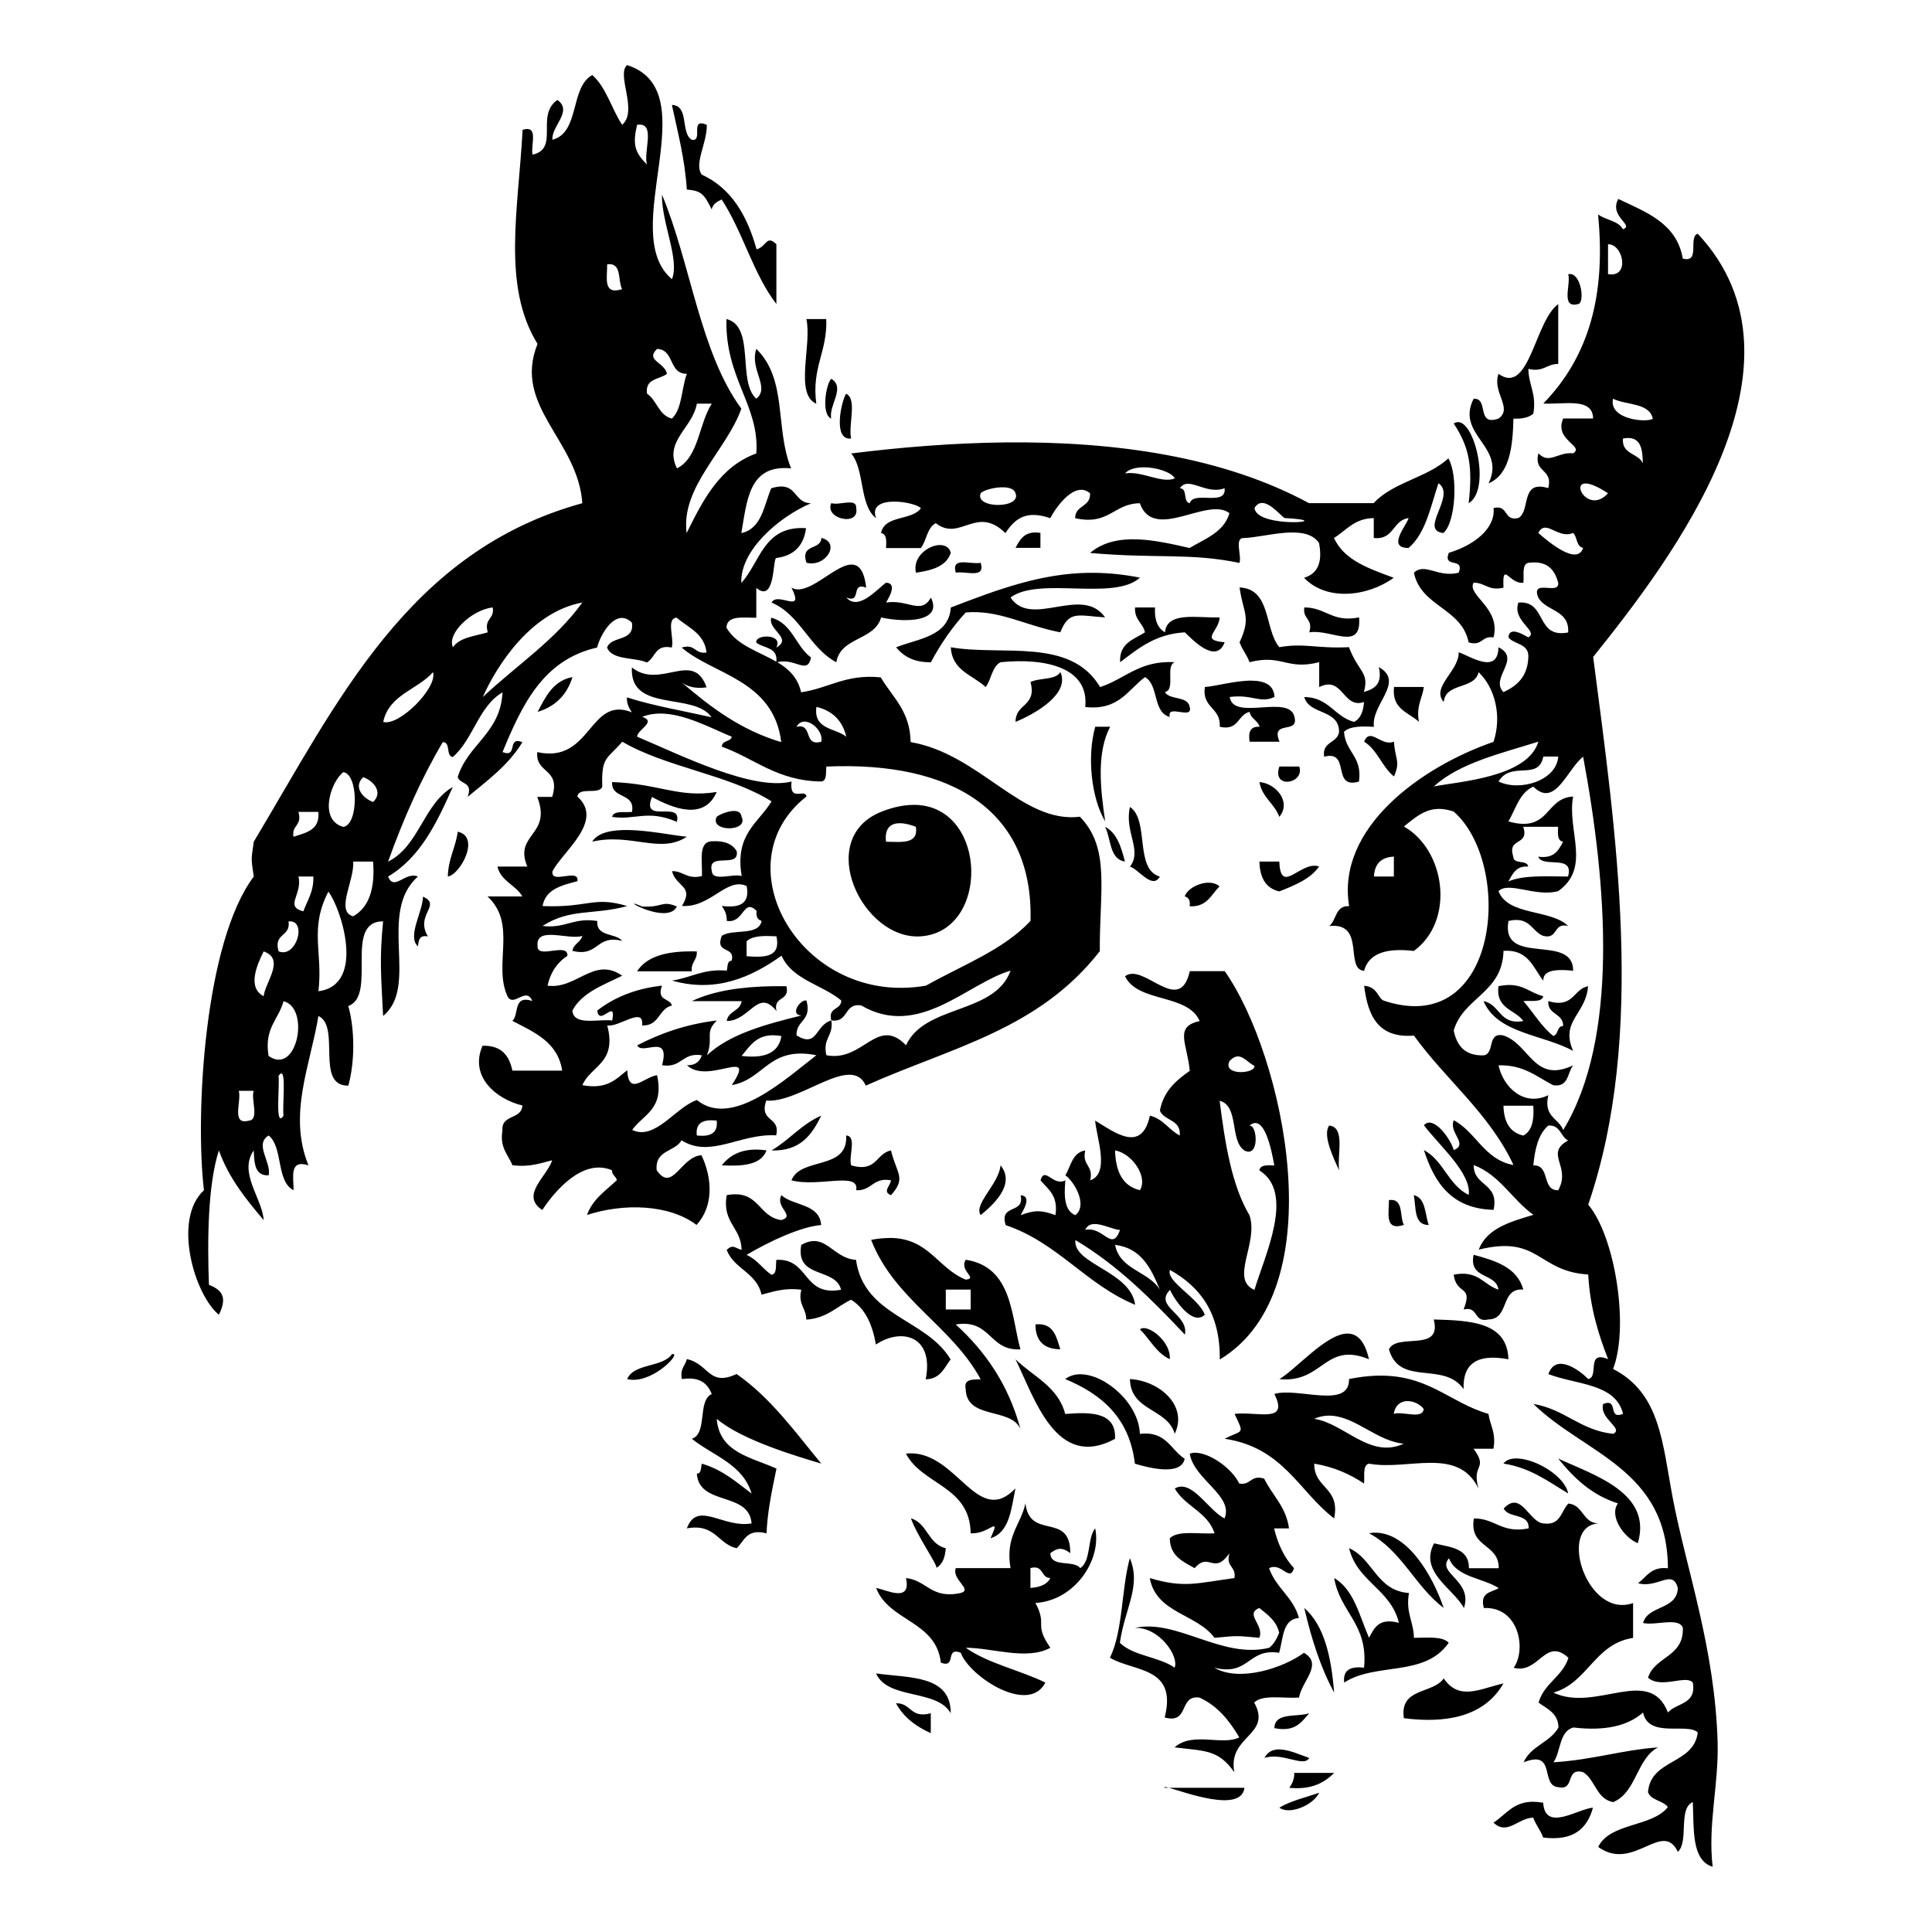 <?xml version="1.0" encoding="UTF-8" standalone="no"?>
<!-- Created with Inkscape (http://www.inkscape.org/) -->
<svg xmlns:dc="http://purl.org/dc/elements/1.1/" xmlns:cc="http://creativecommons.org/ns#" xmlns:rdf="http://www.w3.org/1999/02/22-rdf-syntax-ns#" xmlns:svg="http://www.w3.org/2000/svg" xmlns="http://www.w3.org/2000/svg" version="1.1" width="100%" height="100%" viewBox="0 0 48 48" id="Layer_1" xml:space="preserve">
<defs id="defs277" />
<path d="m 15.580,1.617 c -0.275,0.237 0.279,1.140 -0.123,1.484 -0.263,-0.395 -0.392,-0.927 -0.742,-1.237 -0.559,0.306 -0.304,1.427 -0.989,1.608 -0.036,-0.334 0.516,-0.707 0.123,-0.989 -0.554,0.380 0.062,1.209 -0.618,1.360 -0.054,-0.233 0.168,-0.745 -0.247,-0.618 -0.106,1.988 -0.518,3.882 0.371,5.319 -0.624,1.549 1.003,2.386 1.113,3.958 -4.334,1.191 -6.093,4.957 -8.164,8.412 -0.067,0.493 -0.067,0.372 0,0.865 -1.227,1.629 -1.460,5.913 -1.237,7.793 -0.791,0.726 -0.230,2.606 0.371,3.092 0.202,-0.406 0.107,-0.608 -0.247,-0.742 -0.041,-1.106 -0.030,-2.478 0.247,-3.340 0.251,0.697 0.678,1.217 1.113,1.731 -0.035,-0.545 -0.634,-1.174 -0.247,-1.731 0.014,0.315 0.023,0.636 0.371,0.618 0.071,-0.330 -0.365,-0.772 0,-0.989 0.364,0.294 0.181,1.137 0.618,1.360 0.003,-0.326 -0.115,-0.775 0.371,-0.618 -0.515,-1.262 0.044,-2.481 0.247,-3.711 0.563,0.260 -0.089,1.738 0.742,1.731 0.165,-0.583 0.165,-1.395 0,-1.979 0.727,-0.262 -0.129,-2.108 0.865,-2.103 -0.095,0.961 -0.048,1.361 0,2.350 0.907,-0.736 -0.151,-2.566 0.865,-3.463 -0.316,-0.134 -0.589,0.375 -0.742,0 0.803,-0.475 1.215,-1.340 1.608,-2.226 -0.730,0.424 -0.836,1.473 -1.608,1.855 0.381,-1.061 0.823,-2.063 1.360,-2.969 0.204,0.001 0.069,0.343 0.247,0.371 0.510,-0.438 0.638,-1.258 1.237,-1.608 -0.052,1.019 -0.858,1.285 -1.113,2.103 0.053,0.194 0.389,0.105 0.247,0.494 0.495,-0.411 1.020,-0.793 1.360,-1.360 -0.400,-0.152 -0.094,0.400 -0.494,0.247 0.483,-1.165 1.004,-2.294 2.350,-2.597 0.083,-0.335 0.469,-1.006 0.865,-0.618 0.072,0.484 -0.508,0.315 -0.618,0.618 0.130,0.323 0.673,0.233 0.989,0.371 0.213,-0.116 0.202,-0.457 0.618,-0.371 0.071,-0.217 -0.149,-0.726 0.123,-0.742 0.285,0.250 0.686,0.385 0.742,0.865 -0.298,0.050 -0.268,-0.225 -0.618,-0.123 0.770,0.673 2.284,0.796 2.474,2.350 -1.016,-0.302 -1.762,-0.876 -2.474,-1.484 0.143,0.103 0.331,0.163 0.618,0.123 -0.328,-0.945 -1.147,0.070 -1.855,-0.494 -0.061,1.133 1.541,0.602 1.979,1.237 -0.706,-0.159 -1.447,-0.284 -2.103,-0.494 -0.005,0.170 0.058,0.271 0.123,0.371 -1.067,-0.425 -1.002,1.289 -2.350,0.989 -0.049,0.544 0.592,0.396 0.371,1.113 l -0.371,0 c 0.374,0.963 -0.592,0.915 -0.247,1.731 l -0.742,0 c 0.085,0.368 0.455,0.452 0.618,0.742 l -0.865,0 c 0.744,0.685 0.136,1.690 0.494,2.474 0.146,0.304 0.467,-0.253 0.618,0.123 -0.487,-0.157 -0.321,0.338 -0.494,0.494 0.541,0.283 1.127,0.522 1.237,1.237 l -1.237,0 c -0.077,-0.376 -0.274,-0.632 -0.742,-0.618 -0.332,0.764 0.335,1.324 0.989,1.484 -0.014,0.356 -0.527,0.214 -0.494,0.618 -0.072,0.443 0.143,0.598 0.247,0.865 0.425,0.054 0.693,-0.048 0.989,-0.123 -0.129,0.407 -0.802,0.867 -0.247,1.237 0.329,-0.497 1.015,-1.291 1.731,-0.989 -3.72e-4,0.124 0.100,0.147 0.123,0.247 -0.275,0.261 -0.602,0.469 -0.742,0.865 0.909,-0.297 2.039,-0.268 2.721,0.247 0.419,-0.454 0.402,-1.141 0.123,-1.731 -0.510,0.026 -0.722,0.947 -1.113,0.371 -0.050,-0.504 0.453,-0.453 0.618,-0.742 0.719,0.456 1.463,-0.179 2.350,-0.123 0.114,-0.486 -0.430,-0.311 -0.247,-0.865 0.839,0.075 2.119,-1.174 2.474,-0.371 2.127,-0.952 4.289,-1.383 5.814,-3.340 -0.010,-1.498 0.268,-2.557 -0.494,-3.340 -1.448,0.175 -2.480,-1.558 -4.206,-1.855 -0.010,-0.773 -0.452,-1.114 -0.742,-1.608 -0.871,-0.088 -1.294,0.272 -1.979,0.371 -0.080,-0.366 -0.311,-0.582 -0.591,-0.749 0.453,-0.110 0.746,0.326 0.838,-0.115 -0.382,-0.277 -0.466,-0.853 -0.989,-0.989 -0.088,0.308 0.544,0.508 0.123,0.742 0.198,-0.344 -0.534,-0.342 -0.494,-0.123 0.180,0.143 0.541,0.109 0.498,0.475 -0.438,-0.257 -0.984,-0.407 -1.240,-0.846 0.013,-0.316 0.414,-0.245 0.742,-0.247 l 0,-0.742 c 0.473,0.396 0.405,-0.711 0.494,-0.742 0.438,-0.056 0.685,-0.303 0.742,-0.742 -1.057,-0.067 -1.134,0.844 -1.608,1.360 -0.034,-0.795 0.913,-1.629 1.731,-1.979 -0.453,-3.71e-4 -0.328,-0.578 -0.989,-0.371 -0.183,0.435 -0.234,1.002 -0.742,1.113 0.143,-0.805 0.181,-1.714 1.237,-1.608 -0.405,-0.990 -0.083,-2.208 -0.865,-2.969 -0.173,0.512 0.352,0.955 0,1.237 -0.481,-0.425 -0.017,-1.796 -0.742,-1.979 -0.038,1.477 0.829,2.151 0.742,3.340 -0.905,0.331 -1.322,1.151 -1.731,1.979 -0.148,-1.151 0.990,-2.051 1.360,-3.092 C 17.391,8.756 17.163,6.550 16.446,4.834 16.436,5.548 16.892,6.446 16.694,6.937 15.310,5.766 17.597,2.263 15.580,1.617 z m 1.113,0.989 c 0.144,0.680 0.321,1.327 0.371,2.103 0.349,0.034 0.421,0.092 0.618,0.494 0.026,-0.138 0.137,-0.192 0.247,-0.247 0.524,0.795 0.785,1.853 1.360,2.597 l 0,-1.484 C 19.039,5.823 19.049,6.126 18.797,6.195 18.563,5.356 18.171,4.676 17.436,4.339 17.234,4.075 17.570,3.557 17.560,3.102 17.120,2.910 17.485,3.522 17.189,3.473 16.899,3.309 17.132,2.622 16.694,2.607 z m -0.784,0.490 c 0.364,0.021 0.070,0.702 0.166,0.993 -0.309,-0.306 -0.360,-0.503 -0.247,-0.989 0.030,-0.004 0.056,-0.005 0.081,-0.003 z m 24.289,1.859 c -0.217,0.437 0.415,0.637 0.123,0.742 -0.112,-0.217 -0.433,-0.226 -0.618,-0.371 0.195,1.980 -0.210,3.516 -1.360,4.700 0.508,0.028 1.233,-0.161 1.237,0.371 l -0.742,0 c -0.239,0.538 0.539,0.684 0.247,0.865 -0.383,-0.041 -0.590,0.286 -0.865,0 -0.122,0.493 0.369,0.372 0.247,0.865 -0.708,-0.213 -0.429,0.560 -0.742,0.742 -0.380,0.092 -0.237,-0.339 -0.618,-0.247 0.051,0.512 -0.491,0.928 -1.113,1.113 -0.152,0.400 0.400,0.094 0.247,0.494 -0.516,0.130 -0.838,-0.260 -1.113,0 0.178,0.852 1.188,0.873 1.360,1.731 0.349,0.102 0.320,-0.174 0.618,-0.123 0.193,-0.733 -0.674,-1.051 -0.494,-1.360 0.291,-0.002 0.364,0.213 0.742,0.123 -0.032,-0.686 0.146,-0.074 0.494,-0.123 0.021,-0.185 -0.044,-0.456 0.123,-0.494 0.473,-0.061 0.654,0.170 0.742,0.494 0.039,0.328 -0.693,-0.115 -0.494,0.371 0.192,0.343 0.775,0.297 0.742,0.865 -0.820,0.160 -0.517,-0.802 -1.237,-0.742 -0.163,0.462 0.515,0.708 0.247,0.865 -0.075,-0.036 -0.476,-0.307 -0.494,0 0.145,0.184 0.514,0.145 0.494,0.494 -0.018,0.476 -0.277,0.711 -0.618,0.865 -0.347,-0.354 0.461,-0.828 -0.123,-1.113 -0.016,0.690 -0.703,0.221 -0.989,0.123 0.011,0.470 -0.695,0.864 -0.371,1.237 0.043,-0.492 0.768,-0.303 0.865,-0.742 0.399,0.377 0.588,1.076 0.371,1.731 -1.805,0.624 -3.909,2.140 -3.587,4.082 -0.348,-0.019 -0.310,0.349 -0.494,0.494 0.916,-0.098 0.373,1.071 0.865,1.113 0.123,-0.453 0.584,-0.570 1.237,-0.494 1.032,-0.755 0.783,-2.508 -0.247,-3.092 0.373,-0.301 0.668,-0.564 1.237,-0.371 1.497,1.317 1.139,5.651 -1.731,4.700 -0.157,-0.052 -0.148,-0.346 -0.494,-0.371 0.091,0.733 0.339,1.309 1.237,1.237 0.794,1.102 1.869,1.924 2.474,3.216 -0.731,-0.134 -0.920,-0.811 -1.484,-1.113 -0.134,0.316 0.375,0.589 0,0.742 -0.084,-0.293 -0.513,-0.878 -0.742,-0.618 0.372,0.494 1.188,1.199 1.113,1.731 -0.503,-0.239 -0.627,-0.857 -1.113,-1.113 0.261,0.810 0.686,1.458 1.731,1.484 0.145,-0.681 -0.500,-0.571 -0.494,-1.113 0.656,0.251 0.954,0.860 1.484,1.237 -0.570,0.172 -1.153,0.330 -1.360,0.865 1.516,-0.373 1.451,0.540 2.721,0.618 0.045,0.820 0.251,1.480 0.494,2.103 -0.559,-0.230 -0.214,0.444 -0.494,0.494 -0.187,-0.194 -0.801,-0.672 -0.989,-0.123 0.682,0.266 1.672,0.224 1.855,0.989 -0.400,0.152 -0.094,-0.400 -0.494,-0.247 -0.107,0.367 0.528,0.610 0.247,0.742 -0.819,-0.087 -1.200,-0.613 -1.979,-0.742 1.245,1.228 3.334,1.613 3.340,4.082 -0.418,-0.047 -0.527,0.214 -0.742,0.371 0.487,0.140 0.859,-0.373 0.989,0.123 -0.026,0.550 -0.737,0.416 -0.865,0.865 0.295,0.075 0.897,-0.155 0.989,0.123 0.026,0.728 -0.698,0.703 -0.865,1.237 0.329,0.287 0.950,-0.085 1.113,0.123 0.095,0.549 -0.409,0.497 -0.618,0.742 -0.459,-1.182 -1.785,0.007 -2.845,-0.494 0.863,-0.250 1.015,-1.211 1.979,-1.360 l 0,-0.865 c -1.147,0.404 -1.884,-1.905 -0.865,-1.979 -0.394,-0.017 -0.367,-0.457 -0.742,-0.494 -0.186,0.184 -0.187,0.554 -0.618,0.494 -0.357,-0.020 -0.553,-0.839 -0.989,-0.371 0.116,0.254 0.637,0.104 0.618,0.494 -0.671,0.135 -0.822,-0.249 -1.360,-0.247 -0.123,0.741 0.624,0.612 0.618,1.237 l -0.742,0 c 0.009,-0.504 -0.468,-0.521 -0.865,-0.618 -0.381,0.712 0.489,1.128 0.742,1.608 0.229,-0.688 -0.693,-0.866 -0.371,-1.237 0.185,0.474 0.835,0.483 1.237,0.742 -0.180,0.107 -0.479,0.098 -0.371,0.494 0.874,-0.040 1.063,1.034 0.742,1.484 0.627,0.168 0.780,-0.779 1.360,-0.247 -0.148,0.469 -0.606,0.630 -0.742,1.113 0.212,0.159 0.486,0.255 0.494,0.618 -0.205,0.371 -0.694,0.460 -0.865,0.865 0.824,-0.329 0.399,0.590 0.865,0.618 0.422,0.092 0.157,-0.502 0.618,-0.371 0.301,0.193 0.323,0.666 0.742,0.742 0.582,-0.241 0.574,-1.075 1.113,-1.360 -0.915,0.068 -1.586,0.304 -2.597,0.371 0.186,-0.267 0.137,-0.769 0.494,-0.865 0.795,0.094 1.358,-0.043 1.731,-0.371 0.142,0.650 1.089,0.243 1.360,0.494 -0.100,0.806 -1.166,0.648 -1.237,1.484 0.077,0.210 0.373,0.203 0.494,0.371 -0.402,0.504 -1.433,0.381 -1.731,0.989 0.873,0.635 1.597,-0.684 1.979,0.123 0.279,-0.256 -8.65e-4,-1.073 0.371,-1.237 0.033,0.667 -0.040,1.442 0.494,1.608 -0.125,-1.045 0.152,-2.034 0.123,-3.092 -0.064,-2.332 -0.782,-4.323 -1.113,-6.061 -0.262,-1.381 -0.307,-2.611 -1.484,-3.216 0.405,-1.052 0.048,-3.296 -0.618,-4.082 1.448,-4.226 0.678,-9.314 0.123,-13.608 1.945,-2.422 5.639,-7.266 2.597,-10.515 -0.245,0.084 0.077,0.737 -0.371,0.618 -0.149,-0.881 -0.910,-1.151 -1.608,-1.484 z m -0.247,1.113 c 0.384,-0.005 0.550,0.843 0,0.742 l 0,-0.742 z M 15.151,6.562 c 0.296,0.012 0.198,0.420 0.305,0.622 -0.486,0.156 -0.367,-0.291 -0.371,-0.618 0.023,-0.002 0.045,-0.004 0.065,-0.003 z m 23.868,0.247 c -0.018,-0.002 -0.037,-3.248e-4 -0.057,0.003 0.074,0.255 -0.200,0.859 0.247,0.742 0.162,-0.022 0.089,-0.715 -0.189,-0.746 z M 38.714,7.556 C 38.130,7.971 37.996,9.843 37.230,9.287 c -0.164,0.462 0.368,0.855 0,1.113 -0.566,0.195 -0.228,-0.513 -0.618,-0.494 -0.458,0.903 0.820,1.185 0.371,2.103 0.519,-0.222 0.600,-0.884 0.618,-1.608 0.215,0.009 0.384,-0.027 0.494,-0.123 0.085,-0.497 -0.118,-0.706 -0.123,-1.113 0.378,0.089 0.451,-0.126 0.742,-0.123 l 0,-1.484 z M 20.034,7.927 c 0.143,0.639 -0.301,1.868 0.247,2.103 -0.122,-0.906 0.279,-1.287 0.247,-2.103 l -0.494,0 z m -3.711,0.742 c 0.440,0.012 0.283,0.624 0.742,0.618 -0.135,0.359 -0.115,0.873 -0.371,1.113 -0.330,-0.081 -0.370,-0.454 -0.618,-0.618 -0.057,-0.387 0.311,-0.348 0.494,-0.494 -0.054,-0.287 -0.546,-0.331 -0.247,-0.618 z m 4.329,0.742 c -0.131,0.128 -0.256,0.883 0,0.989 -0.071,-0.330 0.365,-0.772 0,-0.989 z m 0.371,0.371 c -0.111,0.146 -0.348,1.171 0.123,1.113 -0.076,-0.335 0.157,-0.981 -0.123,-1.113 z M 40.075,9.906 c 0.328,0.165 0.896,0.092 0.989,0.494 -0.117,0.108 -1.102,0.035 -0.989,-0.494 z m -22.762,0.123 0.371,0 c -0.325,0.499 -0.318,1.330 -0.865,1.608 -0.335,-0.672 0.389,-1.000 0.494,-1.608 z m 18.892,0.460 c -0.029,0.003 -0.059,0.014 -0.088,0.034 0.401,0.601 0.472,1.099 0.371,1.979 0.557,-0.321 0.160,-2.064 -0.282,-2.014 z m 4.198,0.394 c 0.374,-0.026 0.405,0.290 0.413,0.630 -0.110,-0.261 -0.528,-0.214 -0.494,-0.618 0.028,-0.004 0.056,-0.009 0.081,-0.011 z M 24.959,10.992 c -1.262,0.014 -2.546,0.116 -3.811,0.274 0.340,0.402 0.197,1.286 0.618,1.608 -0.228,-0.606 0.983,-0.408 1.113,-0.247 -0.221,0.314 -0.908,0.164 -0.989,0.618 0.144,0.020 0.134,0.195 0.123,0.371 l 0.865,0 c 0.144,-0.185 0.153,-0.505 0.371,-0.618 0.608,0.472 1.006,-0.463 1.731,0.247 0.255,-0.397 0.550,-0.564 1.113,-0.371 0.158,-0.300 0.622,-0.937 0.989,-0.618 0.019,0.349 -0.371,0.288 -0.371,0.618 0.848,0.188 0.953,-0.365 1.608,-0.371 0.345,0.972 1.683,-0.178 2.226,0.247 -0.140,0.478 -0.604,0.632 -0.989,0.865 -0.813,-0.183 -1.823,-0.430 -2.474,0.123 1.686,0.147 2.475,-0.007 3.711,0.247 0.067,-0.179 -0.144,-0.639 0.123,-0.618 0.560,-0.026 1.523,-0.362 1.855,0.123 0.098,0.510 -0.054,0.769 -0.371,0.865 0.550,0.585 1.575,0.473 2.226,0 -0.599,-0.225 -1.224,-0.425 -1.484,-0.989 0.306,-0.187 0.503,-0.486 0.989,-0.494 l 0,0.494 c 0.509,0.056 0.464,-0.443 0.865,-0.494 -0.038,0.169 -0.559,0.745 0,0.742 0.423,-0.359 0.546,-1.020 0.742,-1.608 0.455,0.308 -0.500,1.170 0.123,1.237 0.309,-0.271 0.367,-1.442 0.123,-1.855 -0.512,0.478 -1.385,0.594 -1.855,1.113 l -1.608,0 C 30.407,11.355 27.736,10.961 24.959,10.992 z m 3.460,0.618 c 0.322,5.89e-4 0.684,0.123 0.769,0.274 -0.317,0.140 -0.817,-0.190 -1.237,-0.123 0.095,-0.107 0.274,-0.151 0.467,-0.150 z m 10.986,0.402 c 0.107,0.004 0.283,0.071 0.545,0.243 -0.459,0.511 -0.930,-0.258 -0.545,-0.243 z m -9.896,0.007 c 0.232,-0.004 0.561,0.242 0.916,0.112 0.048,0.461 -0.772,0.051 -0.865,0.371 -0.179,-0.027 -0.043,-0.369 -0.247,-0.371 0.053,-0.080 0.119,-0.110 0.197,-0.112 z m -4.561,0.088 c 0.137,0.006 0.252,0.047 0.282,0.146 0.159,0.390 -1.025,0.390 -0.865,0 0.064,-0.072 0.355,-0.157 0.583,-0.146 z m -3.815,0.378 c -0.145,-0.009 -0.367,0.057 -0.479,0.015 -0.183,0.391 0.710,0.594 0.618,0.123 0.007,-0.100 -0.051,-0.133 -0.139,-0.139 z m 10.217,0.011 c 0.203,-0.006 0.450,0.290 0.560,0.374 1.437,0.078 -0.687,0.280 -0.742,-0.247 0.051,-0.088 0.113,-0.125 0.181,-0.127 z m 7.028,0.614 c 0.178,-0.013 0.419,0.253 0.707,0.131 0.106,0.099 0.073,0.338 0.247,0.371 -0.145,0.456 -0.869,-0.157 -1.113,-0.371 0.044,-0.091 0.098,-0.126 0.158,-0.131 z m -12.660,0.119 c -0.284,0.004 -0.388,0.192 -0.487,0.382 l 0.618,0 0,-0.371 c -0.048,-0.007 -0.090,-0.012 -0.131,-0.011 z m -5.311,0.135 c -0.011,0.319 -0.530,0.130 -0.371,0.618 0.483,0.120 0.857,-0.500 0.371,-0.618 z m 2.941,0.177 c -0.289,0.004 -0.683,0.301 -0.591,0.688 0.394,-0.059 0.754,-0.153 0.865,-0.494 -0.032,-0.136 -0.142,-0.195 -0.274,-0.193 z m 0.572,0.429 c -0.141,0.003 -0.237,0.051 -0.173,0.259 0.233,-0.054 0.745,0.168 0.618,-0.247 -0.116,0.027 -0.303,-0.014 -0.444,-0.011 z m -2.791,0.057 c -0.422,0.035 -1.071,0.806 -1.465,0.572 0.343,0.686 -0.347,0.085 -0.494,0.371 0.720,0.310 0.936,1.125 1.608,1.484 0.106,-0.635 0.949,-0.534 1.113,-1.113 0.620,0.134 1.535,0.107 1.237,-0.494 -0.246,0.439 -0.566,0.036 -1.113,0.123 0.036,-0.075 0.307,-0.476 0,-0.494 -0.222,0.155 -0.679,0.712 -0.989,0.371 0.400,0.152 0.094,-0.400 0.494,-0.247 -0.052,-0.452 -0.198,-0.588 -0.390,-0.572 z m 5.938,0.204 c -1.196,0.015 -2.243,0.400 -3.444,0.862 -0.056,0.726 -0.799,0.767 -1.360,0.989 0.186,0.226 0.445,0.378 0.865,0.371 0.243,-0.457 0.530,-0.871 0.865,-1.237 0.830,-0.070 1.455,0.319 2.350,0.494 0.217,-0.548 0.431,-0.417 1.113,-0.371 -0.575,-0.816 -1.834,0.284 -2.350,-0.494 0.706,-0.530 2.571,0.097 3.216,-0.494 -0.443,-0.087 -0.857,-0.124 -1.256,-0.119 z m 3.730,0.367 c 0.090,0.648 0.296,0.719 0,1.360 0.064,0.182 0.182,0.311 0.247,0.494 0.817,-0.207 0.914,0.207 1.731,0 l 0,0.618 c 0.594,-0.297 0.587,0.553 1.113,0.371 -0.017,0.230 -0.081,0.413 -0.247,0.494 -0.489,-0.129 -0.624,-0.612 -1.237,-0.618 0.124,0.453 0.862,0.292 0.865,0.865 -0.038,0.291 -0.429,0.230 -0.371,0.618 0.671,-0.176 0.169,0.820 0.865,0.618 0.090,-0.626 -0.339,-0.732 -0.371,-1.237 0.146,-0.142 0.437,-0.140 0.742,-0.123 -0.073,-0.560 0.781,-1.115 0.123,-1.484 0.097,0.427 -0.115,0.544 -0.371,0.618 0.138,-0.501 -0.136,-0.486 -0.371,-1.113 -0.810,0.040 -1.105,-0.110 -1.731,0 -0.375,-0.449 -0.197,-1.451 -0.989,-1.484 z m -16.329,0.371 c -0.672,0.935 -1.646,1.570 -2.474,2.350 0.343,-0.770 1.187,-2.110 2.474,-2.350 z m -2.226,0.123 c 0.050,0.298 -0.225,0.268 -0.123,0.618 -0.316,0.095 -0.701,0.123 -0.865,0.371 -0.162,-0.332 0.463,-0.934 0.989,-0.989 z m 15.958,0 c -0.019,0.308 0.194,0.383 0.247,0.618 -0.275,0.178 -0.644,0.262 -0.618,0.742 0.447,-0.335 0.868,-0.698 1.608,-0.742 0.205,0.199 0.784,0.801 0.989,0.247 -0.628,-0.054 -0.144,-0.260 -0.123,-0.618 -0.558,0.018 -1.309,-0.155 -1.360,0.371 -0.183,-0.105 -0.265,-0.311 -0.247,-0.618 l -0.494,0 z m 4.206,0 c -0.050,0.298 0.225,0.268 0.123,0.618 0.543,-0.091 1.306,0.494 1.237,-0.371 -0.671,0.135 -0.822,-0.249 -1.360,-0.247 z m -8.783,0.989 c 0.029,0.588 0.548,0.688 0.865,0.989 0.144,-0.185 0.153,-0.505 0.371,-0.618 1.119,-0.111 2.205,0.131 2.103,1.113 0.836,0.094 1.058,-0.426 1.484,-0.742 0.347,0.188 0.189,0.882 0.618,0.989 -0.088,-0.335 0.583,0.088 0.494,-0.247 -0.046,-0.283 -0.494,-0.164 -0.618,-0.371 0.277,-0.051 0.003,-0.656 0.247,-0.742 -0.876,-0.051 -1.232,0.416 -1.855,0.618 -0.737,-1.242 -2.426,-0.766 -3.711,-0.989 z m -12.865,0.618 c 0.116,0.390 -0.842,1.349 -1.237,1.237 0.143,-0.680 0.851,-0.797 1.237,-1.237 z m 15.587,0 c -0.126,0.205 -0.525,0.134 -0.742,0.247 0.162,0.615 -0.380,0.526 -0.371,0.989 0.497,-0.206 1.357,-0.700 1.113,-1.237 z m -12.123,0.123 c -0.485,0.092 -0.665,0.489 -0.865,0.865 0.441,-0.135 0.730,-0.424 0.865,-0.865 z m 16.867,0.088 c -0.401,-0.002 -0.908,0.145 -1.155,0.158 -0.076,0.529 0.402,0.504 0.371,0.989 0.478,0.107 0.440,-0.302 0.742,-0.371 0.029,0.176 0.203,0.208 0.247,0.371 -0.222,-0.015 -0.289,0.122 -0.247,0.371 l 0.742,0 c -0.231,-0.561 0.491,-0.168 0.371,-0.618 -0.124,-0.576 -1.519,0.117 -1.608,-0.494 0.574,-0.072 0.746,0.169 1.113,0 -0.016,-0.311 -0.263,-0.404 -0.576,-0.405 z m 3.545,0.158 c -0.063,0.556 0.362,0.627 0.618,0.865 -0.071,-0.401 0.084,-0.575 0.123,-0.865 l -0.742,0 z m -14.350,0.494 c 0.399,0.095 0.647,0.342 0.742,0.742 -0.272,-0.223 -0.820,-0.170 -0.742,-0.742 z m -3.912,0.166 c 0.626,-0.013 1.330,0.383 1.809,0.576 -0.030,0.134 -0.245,0.083 -0.247,0.247 0.819,0.294 1.374,0.852 2.474,0.865 0.144,-0.020 0.104,-0.225 0.123,-0.371 3.147,-0.138 5.146,1.110 5.072,3.835 -0.676,0.725 -1.702,1.101 -2.597,1.608 -3.079,0.537 -5.128,-3.009 -2.969,-4.700 -0.038,-0.212 -0.430,0.160 -0.371,-0.371 -0.965,0.241 -2.758,-0.659 -3.835,-1.113 -0.018,-0.164 0.503,-0.373 0.123,-0.494 0.132,-0.054 0.273,-0.078 0.417,-0.081 z m 3.599,0.201 c 0.213,-0.016 0.482,0.259 0.436,0.498 -0.461,0.131 -0.196,-0.463 -0.618,-0.371 0.045,-0.082 0.110,-0.121 0.181,-0.127 z m 7.240,0.127 c -0.212,0.752 -0.092,1.787 0.247,2.350 -0.122,-0.821 -0.215,-1.707 0.123,-2.350 l -0.371,0 z m 6.815,0.231 c -0.051,0.007 -0.097,0.045 -0.135,0.139 0.331,0.204 0.444,0.628 0.742,0.865 0.169,-0.391 0.026,-0.413 0,-0.865 -0.237,0.100 -0.451,-0.160 -0.606,-0.139 z m -18.568,0.139 c 1.090,0.641 2.647,0.816 3.711,1.484 -0.326,0.539 -0.919,0.812 -0.742,1.855 -0.217,-0.071 -0.726,0.149 -0.742,-0.123 -0.120,-0.491 0.691,-0.050 0.618,-0.494 -0.105,-0.183 -0.311,-0.265 -0.618,-0.247 -0.353,0.017 -0.226,0.515 -0.247,0.865 -0.378,0.089 -0.450,-0.126 -0.742,-0.123 0.100,0.401 0.559,0.356 0.247,0.865 0.708,0.051 1.116,-0.728 1.608,-0.494 0.086,0.457 -0.195,0.546 -0.618,0.494 0.065,0.099 0.129,0.200 0.123,0.371 0.434,0.072 0.406,-0.584 0.742,-0.247 -0.020,0.143 0.027,0.220 0.123,0.247 -0.067,0.385 -0.717,0.189 -0.989,0.371 -0.179,0.467 0.339,0.237 0.247,0.618 -0.120,0.003 -0.096,0.151 -0.123,0.247 -0.587,-0.051 -0.892,0.179 -1.360,0.247 1.083,0.309 1.960,-0.075 2.721,-0.618 0.265,0.599 1.012,0.719 1.484,1.113 -0.001,0.245 -0.337,0.157 -0.247,0.494 0.438,0.066 0.304,-0.438 0.742,-0.371 1.434,0.836 2.625,-0.546 3.711,-0.865 -0.391,1.093 -2.133,0.835 -2.597,1.855 -0.717,-0.742 -1.066,0.427 -1.979,0.247 -0.099,-0.429 0.184,-0.475 0.123,-0.865 -0.404,0.114 -0.339,0.698 -0.865,0.371 -0.012,-0.383 0.389,-0.353 0.247,-0.865 -0.149,-0.037 -0.426,0.357 -0.123,0.371 -0.891,0.221 -1.772,0.454 -2.350,0.989 0.175,-0.451 -0.069,-0.555 0.247,-0.865 -0.772,0.093 -1.408,0.323 -1.979,0.618 0.123,0.260 0.833,-0.320 0.618,0.494 0.492,0.079 0.497,-0.327 0.989,-0.247 -0.054,0.152 -0.158,0.254 -0.371,0.247 0.524,0.503 1.764,-0.484 1.113,0.494 0.810,-0.138 0.918,-0.978 2.103,-0.742 -0.741,0.567 -2.091,1.829 -2.969,1.113 -0.529,0.174 -1.038,1.019 -1.608,0.742 0.275,-0.384 0.805,-0.513 0.618,-1.360 -0.328,0.048 -0.703,0.533 -0.742,-0.123 -0.274,0.220 -0.502,0.487 -1.113,0.371 0.210,-0.490 0.864,-0.537 0.618,-1.484 0.287,0.056 0.924,-0.491 0.865,0 0.434,0.022 0.406,-0.417 0.742,-0.494 -0.053,-0.194 -0.389,-0.105 -0.247,-0.494 -0.667,0.074 -1.189,0.295 -1.608,0.618 0.050,0.417 0.479,-0.329 0.371,0.247 -0.373,-0.038 -0.962,0.137 -0.989,-0.247 0.245,-0.455 0.771,-0.631 1.237,-0.865 -0.701,-0.490 -1.133,0.347 -1.855,0.247 0.076,-0.336 0.245,-0.579 0.494,-0.742 0.020,-0.350 -0.762,0.102 -0.742,-0.247 -0.048,-0.501 0.770,-0.136 1.113,-0.247 -0.043,0.162 -0.217,0.194 -0.247,0.371 0.660,0.165 0.576,-0.412 1.237,-0.247 -0.166,-0.205 -0.649,-0.092 -0.618,-0.494 -0.590,-0.095 -0.796,0.193 -1.360,0.123 0.692,-0.445 1.250,-0.263 2.103,-0.494 -0.839,-0.254 -0.956,0.046 -2.103,0 0.073,-0.421 0.474,-0.515 0.865,-0.618 0.055,-0.344 -0.674,0.096 -0.618,-0.247 0.242,-0.481 1.298,-1.250 0.618,-1.855 0.031,-0.256 0.543,-0.033 0.618,-0.247 -0.025,-0.755 0.119,-0.676 0.494,-1.113 z m 22.762,0 c -0.264,0.891 -1.977,0.990 -2.597,1.113 0.647,-0.588 1.657,-0.815 2.597,-1.113 z m 0.123,0.371 0.371,0 c -0.045,0.610 -0.971,0.873 -1.484,0.618 0.324,-0.525 0.993,-0.002 1.113,-0.618 z m 0.989,0 c 0.593,3.186 0.894,6.992 -0.494,9.278 -0.116,-0.296 -0.497,-0.327 -0.371,-0.865 -0.599,0.290 -1.114,-0.186 -1.237,-0.742 0.636,-0.017 0.949,0.287 1.360,0.494 0.387,0.057 0.348,-0.311 0.494,-0.494 -0.975,0.463 -1.078,-0.526 -1.731,-0.742 -0.421,-0.091 -0.203,0.455 -0.494,0.494 -0.467,0.013 -0.665,-0.242 -0.742,-0.618 0.242,-0.829 1.213,-0.930 1.237,-1.979 0.620,-0.043 0.734,0.420 0.989,0.742 -0.008,-0.212 0.193,-0.307 0.742,-0.247 0.001,-0.949 -1.808,-0.088 -1.608,-1.237 0.538,-0.126 0.568,0.255 0.865,0.371 0.380,0.092 0.237,-0.339 0.618,-0.247 -0.440,-0.425 -1.487,-0.244 -1.731,-0.865 0.260,-0.252 0.912,0.153 1.484,0 0.830,-0.591 0.212,-1.508 0.371,-2.350 -0.707,0.034 -0.570,0.913 -1.608,0.618 0.183,-0.311 0.275,-0.713 0.618,-0.865 0.543,0.539 0.831,-0.420 1.237,-0.742 z m -7.546,0.247 c -0.196,0.575 0.638,0.429 0.494,0 l -0.494,0 z M 8.529,19.184 c 0.381,0.048 0.381,1.311 0,1.360 -0.616,-0.171 -0.321,-1.112 0,-1.360 z m 0.494,0.123 c 0.251,0.090 0.505,0.372 0.247,0.618 C 9.020,19.836 8.766,19.554 9.024,19.308 z m 6.185,0.123 c -0.026,0.438 0.580,0.244 0.494,0.742 -0.185,0.021 -0.456,-0.044 -0.494,0.123 0.563,0.091 0.874,-0.192 1.608,0.123 0.139,-0.551 -0.899,0.075 -0.618,-0.618 0.528,0.288 1.295,0.593 1.608,-0.123 -0.958,0.151 -1.413,-0.204 -2.597,-0.247 z m 16.082,0 c 0.066,0.385 0.374,0.531 0.494,0.865 0.308,-0.370 -0.082,-0.833 -0.494,-0.865 z m -8.532,0.568 c -0.254,-0.008 -0.544,0.042 -0.869,0.173 -1.662,0.672 -0.461,3.196 0.989,3.092 1.716,-0.122 1.664,-3.204 -0.119,-3.266 z m 5.315,0.050 c -0.144,0.621 0.315,1.078 0,1.484 0.208,0.050 0.555,0.582 0.742,0.247 -0.637,-0.187 -0.250,-1.399 -0.742,-1.731 z m -9.838,0.100 c -0.164,-5.81e-4 -0.382,0.102 -0.429,0.146 -0.189,0.380 0.807,0.380 0.618,0 -0.012,-0.108 -0.090,-0.146 -0.189,-0.146 z m -10.820,0.023 0.494,0 c 0.044,0.456 -0.307,0.516 -0.618,0.618 -0.050,-0.298 0.225,-0.268 0.123,-0.618 z m 14.945,0.282 c 0.128,8.62e-4 0.271,0.040 0.394,0.088 0.072,0.443 -0.366,0.376 -0.742,0.371 -0.040,-0.354 0.132,-0.461 0.347,-0.460 z m 5.095,0.088 c 0.152,0.300 0.103,0.802 0.494,0.865 -0.094,-0.358 -0.195,-0.711 -0.494,-0.865 z m 10.391,0 0.865,0 c -0.010,0.175 -0.020,0.350 0.123,0.371 -0.112,0.216 -0.229,0.429 -0.618,0.371 0.113,0.296 0.899,-0.074 0.742,0.494 -0.538,-0.002 -1.113,-0.040 -1.484,0.123 0.107,-0.181 0.185,-0.392 0.494,-0.371 -0.028,-0.178 -0.369,-0.043 -0.371,-0.247 -0.159,-0.489 0.407,-0.252 0.247,-0.742 z m -22.221,0.081 c -0.406,-0.008 -0.767,0.055 -0.912,0.289 0.966,-0.223 1.694,0.316 2.350,-0.123 -0.315,-0.027 -0.915,-0.155 -1.438,-0.166 z m -4.252,0.042 c -0.055,0.398 -0.237,0.670 -0.247,1.113 0.306,-0.045 0.822,-0.987 0.247,-1.113 z m 23.257,0.618 0,0.494 -0.494,0 c 0.014,-0.314 0.179,-0.479 0.494,-0.494 z m -25.855,0.123 0.494,0 c 0.052,0.670 -0.099,1.137 -0.494,1.360 -0.450,-0.118 0.036,-0.893 0,-1.360 z m 22.515,0 c 0.009,0.402 0.158,0.666 0.494,0.742 0.382,-0.153 0.767,-0.305 0.989,-0.618 -0.454,-0.163 -0.958,0.742 -0.989,-0.123 l -0.494,0 z m -23.876,0.371 0.371,0 c 0.012,0.383 -0.151,0.590 -0.247,0.865 C 7.057,22.523 7.520,22.223 7.416,21.782 z m 22.607,0.154 c -0.238,0.003 -0.514,0.147 -0.587,0.340 0.096,0.027 0.143,0.103 0.123,0.247 0.435,0.022 0.532,-0.292 0.742,-0.494 -0.069,-0.064 -0.170,-0.094 -0.278,-0.092 z M 8.158,22.153 c 0.308,0.390 0.946,2.321 -0.247,2.474 0.116,-0.973 -0.234,-1.542 0.247,-2.474 z m 2.350,0.123 c -0.002,0.376 -0.400,0.992 -0.123,1.237 0.013,-0.150 0.036,-0.292 0.247,-0.247 -0.330,-0.544 0.353,-0.776 -0.123,-0.989 z m 5.246,0.177 c -0.038,0.020 0.866,0.467 1.063,0.069 -0.383,-0.162 -0.353,0.033 -0.865,0 -0.129,-0.056 -0.188,-0.074 -0.197,-0.069 z m -8.586,0.440 c 0.475,-0.054 0.198,0.930 -0.247,0.742 -0.132,-0.462 0.307,-0.352 0.247,-0.742 z m 11.899,0.363 c 0.072,2.71e-4 0.147,0.003 0.224,0.007 0.113,0.525 -0.296,0.528 -0.742,0.494 l 0,-0.371 c 0.109,-0.106 0.300,-0.132 0.518,-0.131 z M 6.550,23.638 c 0.547,0.186 0.037,0.768 0,1.113 -0.419,-0.220 -0.157,-0.794 0,-1.113 z m 10.515,0 c -0.563,0.013 -1.011,0.143 -1.237,0.494 l 1.360,0 c -0.027,-0.233 0.139,-0.272 0.123,-0.494 -0.084,-0.002 -0.166,-0.002 -0.247,0 z m 12.494,0.494 c -0.255,1.126 -1.148,-0.231 -1.608,0.123 0.322,0.667 1.556,0.423 1.855,1.113 -0.645,0.138 -0.307,0.560 -0.247,1.237 -0.339,0.238 -0.651,0.502 -0.742,0.989 0.110,0.260 0.527,0.214 0.494,0.618 -0.271,-0.140 -0.410,-0.413 -0.742,-0.494 -0.204,0.934 -0.860,0.427 -1.360,0.123 0.027,0.402 0.379,1.313 -0.123,1.484 0.089,-0.378 -0.213,-0.363 -0.123,-0.742 -0.321,0.050 -0.357,0.385 -0.494,0.618 0.203,0.134 0.572,0.736 0.247,0.989 -0.266,-0.105 -0.286,-0.455 -0.247,-0.865 -0.307,0.160 -0.513,-0.362 -0.618,0 0.188,0.223 0.445,0.378 0.371,0.865 -0.350,-0.129 -0.515,-0.129 -0.865,0 0.036,-0.075 0.307,-0.476 0,-0.494 0.107,0.479 -0.540,0.202 -0.371,0.742 1.294,0.437 1.991,1.472 3.216,1.979 -0.111,-0.838 -1.548,-1.006 -1.484,-1.608 1.059,0.631 1.900,1.480 2.721,2.350 0.098,-0.516 -0.783,-0.693 -0.371,-1.113 0.132,0.285 0.573,0.903 0.865,0.618 -0.157,-0.423 -0.977,-0.831 -0.865,-1.113 0.739,0.414 1.251,1.057 1.237,2.226 2.887,-1.737 1.577,-7.584 0.123,-9.649 l -0.865,0 z m 7.956,0.340 c -0.083,-0.001 -0.178,0.008 -0.286,0.030 -0.072,0.567 0.413,0.576 0.618,0.865 -0.602,0.107 -0.573,-0.416 -0.989,-0.494 0.343,0.810 1.482,0.826 2.226,1.237 -0.328,-0.746 0.320,-0.909 0.371,-1.608 -0.377,0.076 -0.351,0.555 -0.989,0.371 -0.019,0.349 0.371,0.288 0.371,0.618 -0.163,0.001 -0.112,0.216 -0.247,0.247 -0.298,-0.237 -0.491,-0.580 -0.742,-0.865 0.185,-0.021 0.456,0.044 0.494,-0.123 -0.297,-0.070 -0.465,-0.271 -0.827,-0.278 z m -18.316,0.030 c -0.780,0.013 -1.474,0.113 -2.010,0.371 l 1.237,0 c -0.036,0.252 -0.334,0.242 -0.371,0.494 0.579,-0.004 0.774,-0.830 1.237,-0.247 -0.092,-0.380 0.339,-0.237 0.247,-0.618 -0.114,-0.001 -0.228,-0.001 -0.340,0 z M 7.044,24.875 c 0.668,0.163 0.340,1.864 -0.371,1.360 -0.116,-0.694 0.250,-0.904 0.371,-1.360 z m 12.166,0.846 c 0.061,-1.1e-5 0.130,0.006 0.204,0.019 -0.067,0.427 -0.426,0.563 -0.989,0.494 0.200,-0.232 0.351,-0.514 0.784,-0.514 z M 30.762,26.247 c 0.140,0.003 0.255,0.160 0.405,0.235 0.021,0.201 -0.809,0.249 -0.618,-0.123 0.080,-0.083 0.148,-0.113 0.212,-0.112 z M 6.986,26.669 c 0.122,-0.015 0.028,0.819 0.057,1.051 -0.219,0.330 -0.090,-0.724 -0.123,-0.989 0.027,-0.041 0.048,-0.059 0.065,-0.061 z m -1.055,0.432 0.371,0 c -0.071,0.217 0.149,0.726 -0.123,0.742 -0.446,0.117 -0.172,-0.487 -0.247,-0.742 z m 24.370,0.247 c 0.493,0.125 0.243,0.993 0.618,1.237 0.373,0.190 0.325,-0.640 0.123,-0.618 0.367,-0.318 0.549,0.600 0.618,0.989 -0.175,-0.010 -0.350,-0.020 -0.371,0.123 0.894,0.550 0.128,2.125 -0.123,2.969 -0.621,-0.271 0.111,-1.163 -0.123,-1.855 -0.445,-0.750 -0.606,-1.785 -0.742,-2.845 z m 7.051,0.123 0.742,0 c 0.025,0.355 -0.031,0.628 -0.247,0.742 -0.336,-0.075 -0.484,-0.340 -0.494,-0.742 z m -16.948,0.247 c -0.489,0.211 -0.795,0.607 -1.237,0.865 0.722,0.021 1.006,-0.395 1.237,-0.865 z m -2.713,0.115 c 0.036,5.12e-4 0.075,0.003 0.115,0.007 0.037,0.325 -0.171,0.406 -0.494,0.371 -0.033,-0.285 0.122,-0.382 0.378,-0.378 z m 15.332,0.131 c -0.171,0.232 0.107,0.807 0.247,1.113 -0.053,-0.400 0.162,-1.069 -0.247,-1.113 z m 5.443,0 c 0.309,-0.021 0.299,0.277 0.494,0.371 -0.599,0.327 0.086,0.643 -0.247,1.237 -0.420,0.008 -0.189,-0.635 -0.618,-0.618 0.039,-0.414 0.127,-0.779 0.371,-0.989 z m -17.443,0.247 c 0.051,0.877 -1.125,0.524 -1.360,1.113 0.665,0.182 1.702,-0.230 1.608,0.247 0.391,0.020 0.413,-0.328 0.865,-0.247 -0.017,0.146 -0.220,0.280 0,0.371 0.385,-0.434 0.145,-0.520 0,-1.113 -0.377,0.076 -0.351,0.555 -0.989,0.371 -0.071,-0.217 0.149,-0.726 -0.123,-0.742 z m -2.180,0.351 c -0.448,-0.015 -0.719,0.150 -0.912,0.390 0.523,0.029 0.979,-0.009 1.113,-0.371 -0.071,-0.009 -0.137,-0.017 -0.201,-0.019 z m 8.860,0.019 c 0.432,0.078 0.822,0.664 0.618,0.989 -0.434,-0.102 -0.603,-0.468 -0.618,-0.989 z m -2.845,0.371 c -0.038,0.461 -0.676,0.966 -0.494,1.237 0.275,-0.224 0.889,-0.753 0.494,-1.237 z m -6.661,0.722 c -0.044,0.003 -0.092,0.009 -0.143,0.019 -0.116,0.693 0.359,0.795 0.371,1.360 -0.176,-0.048 -0.208,-0.148 -0.371,0 0.180,0.478 0.752,0.566 0.865,1.113 0.296,-0.074 0.564,-0.177 0.989,-0.123 -0.089,0.378 0.126,0.450 0.123,0.742 0.505,-0.030 0.752,-0.319 1.113,-0.494 0.357,0.219 0.531,0.623 0.618,1.113 0.643,-0.427 1.448,-0.213 1.237,0.865 0.362,-0.008 0.459,-0.282 0.618,-0.494 -0.595,-1.012 -2.152,-1.064 -2.350,-2.474 -0.583,-0.034 -0.758,-0.714 -1.360,-0.371 -0.152,0.853 0.851,0.549 0.989,1.113 -0.963,0.180 -0.781,-0.785 -1.608,-0.742 -0.019,0.145 0.021,0.351 -0.123,0.371 -0.219,-0.151 -0.358,-0.383 -0.618,-0.494 0.565,-0.336 1.353,-0.703 1.855,-0.742 -0.041,-0.536 -0.685,-0.469 -0.989,-0.742 -0.160,0.307 0.362,0.513 0,0.618 -0.547,-0.070 -0.549,-0.687 -1.217,-0.637 z m 16.928,0.019 c 0.061,0.308 -0.005,0.745 0.371,0.742 -0.096,-0.275 -0.071,-0.670 -0.371,-0.742 z m -0.552,0.119 c -0.019,-8.44e-4 -0.042,0.001 -0.065,0.003 0.002,0.326 -0.116,0.775 0.371,0.618 -0.107,-0.202 -0.008,-0.609 -0.305,-0.622 z m -7.391,0.599 c 0.209,-0.009 0.493,0.147 0.645,0.146 -0.204,0.570 -0.414,-0.105 -0.865,0 0.045,-0.104 0.125,-0.142 0.220,-0.146 z m -5.072,0.347 c -0.138,-4.91e-4 -0.294,0.012 -0.467,0.046 0.576,1.484 1.995,2.127 2.721,3.463 -0.194,0.011 -0.428,-0.016 -0.371,0.247 0.020,0.763 1.122,0.444 1.360,0.989 -0.297,-1.104 -0.874,-1.929 -1.608,-2.597 0.885,-0.143 0.819,0.664 1.608,0.618 -0.233,-0.819 -0.195,-2.048 -1.360,-2.226 -0.169,0.281 0.318,0.465 0,0.494 -0.695,-0.278 -0.911,-1.032 -1.882,-1.036 z m 5.594,0.170 c 0.659,0.082 0.894,0.590 1.113,1.113 -0.282,-0.460 -0.994,-0.489 -1.113,-1.113 z m 8.907,0.247 c -0.124,0.619 0.554,0.435 0.618,0.865 -0.377,-0.118 -0.498,-0.492 -1.113,-0.371 0.073,0.526 0.490,0.239 0.247,0.865 0.380,-0.092 0.237,0.339 0.618,0.247 0.530,-0.005 0.283,-0.788 0.865,-0.742 -0.151,-0.549 -0.684,-0.717 -1.237,-0.865 z m -13.113,0.865 0.618,0 0,0.494 -0.618,0 0,-0.494 z m 12.123,0.742 c 0.216,0.835 -0.916,0.320 -1.113,0.742 0.264,0.937 1.362,0.281 1.855,0.989 -0.025,-0.644 0.350,-0.886 1.113,-0.742 -0.026,-0.922 -0.932,-0.964 -1.855,-0.989 z m -9.815,0.119 c -0.025,-2.26e-4 -0.052,0.001 -0.081,0.003 0.002,0.409 0.207,0.616 0.618,0.618 -0.094,-0.291 -0.154,-0.619 -0.537,-0.622 z m 2.597,0.096 c -0.032,0.002 -0.060,0.011 -0.081,0.030 0.248,0.246 0.403,0.585 0.742,0.742 0.030,-0.396 -0.433,-0.787 -0.661,-0.773 z m 5.064,0.135 c -0.525,0.015 -1.253,0.875 -1.681,1.132 1.093,0.105 1.124,-0.945 2.226,-0.494 -0.109,-0.476 -0.306,-0.644 -0.545,-0.637 z m -16.735,0.510 c -0.009,-0.002 -0.021,-4.79e-4 -0.038,0.003 -0.241,0.336 -0.937,0.217 -1.113,0.618 0.572,0.143 1.295,-0.587 1.152,-0.622 z m 0.332,0.127 c -0.039,0.167 -0.176,0.236 -0.123,0.494 0.437,-0.066 0.637,0.104 0.742,0.371 -0.364,0.171 -0.096,0.975 -0.494,1.113 0.526,0.421 1.267,0.628 1.484,1.360 -0.376,-0.283 -0.723,-0.595 -1.237,-0.742 -0.027,0.095 -0.003,0.244 -0.123,0.247 0.054,0.811 1.296,0.435 1.360,1.237 -0.715,0.124 -1.347,-0.582 -1.608,0.123 0.706,-0.129 0.767,0.387 1.237,0.494 0.192,-0.178 0.244,-0.497 0.742,-0.371 0.023,-0.499 0.109,-0.952 0.247,-1.608 -0.623,-0.283 -1.419,-0.395 -1.484,-1.237 0.622,0.533 2.026,0.941 2.597,1.113 -0.652,-0.790 -1.253,-1.632 -2.103,-2.226 -0.699,0.324 -0.681,-0.252 -1.237,-0.371 z m 8.164,0 c 0.478,0.964 1.010,2.771 2.474,1.979 0.034,-0.652 -0.563,-0.674 -1.237,-0.618 -0.180,-0.684 -0.799,-0.932 -1.237,-1.360 z m 1.623,0.374 c -0.143,-0.001 -0.276,0.036 -0.386,0.119 0.902,0.376 1.596,0.959 1.731,2.103 0.294,0.087 1.147,0.326 1.237,-0.123 -0.352,-0.224 -0.458,-0.696 -1.113,-0.618 -0.025,-0.747 -0.846,-1.473 -1.469,-1.480 z m 7.287,0.038 c -0.189,0.009 -0.396,0.035 -0.622,0.081 0.019,0.762 -1.287,0.196 -1.855,0.371 0.369,0.738 -0.398,0.432 -0.989,0.494 0.247,0.527 0.215,0.385 -0.247,0.618 1.465,0.220 1.847,1.315 2.721,1.979 0.160,-0.779 -0.501,-0.735 -0.494,-1.360 0.495,0.082 0.891,0.263 1.237,0.494 0.021,-0.185 -0.044,-0.456 0.123,-0.494 0.970,0.181 2.208,-0.440 2.721,0.618 -0.182,-0.625 0.256,-0.467 -0.123,-0.989 l 0.494,0 c 0.071,-0.401 -0.084,-0.575 -0.123,-0.865 -0.980,-0.282 -1.513,-1.012 -2.841,-0.947 z m -6.065,0.081 c 0.016,0.807 0.927,0.719 1.113,1.360 0.335,-0.704 -0.384,-1.318 -1.113,-1.360 z m 6.892,0.548 c 0.153,-0.003 0.318,0.078 0.405,0.193 -0.015,0.273 -0.524,0.052 -0.742,0.123 0.038,-0.227 0.182,-0.314 0.336,-0.317 z m -1.882,0.363 c 0.607,0.038 1.146,0.637 1.793,0.695 -0.844,0.388 -1.472,-0.505 -2.226,-0.618 0.149,-0.064 0.292,-0.086 0.432,-0.077 z m -3.378,0.920 c -0.053,-5.07e-4 -0.102,0.006 -0.146,0.023 0.102,0.641 1.097,1.043 0.865,1.608 -0.394,-0.186 -0.816,-0.992 -1.237,-0.742 0.254,0.445 0.818,0.582 0.989,1.113 -0.387,0.025 -0.908,-0.083 -1.113,0.123 0.007,0.445 0.327,0.579 0.618,0.742 0.361,-0.418 0.471,0.188 0.865,-0.371 -0.102,0.349 0.174,0.320 0.123,0.618 -0.957,0.129 -1.249,0.252 -2.103,0 0.156,0.874 1.173,0.888 1.608,1.484 0.591,-0.055 0.522,-0.055 1.113,0 0.134,-0.316 -0.375,-0.589 0,-0.742 0.204,0.166 0.425,0.316 0.494,0.618 -0.06,0.146 -0.131,0.280 -0.247,0.371 -1.172,0.291 -2.285,-0.723 -3.340,-0.494 0.605,-0.024 1.104,0.704 0.989,0.989 -0.385,-0.274 -1.029,-0.289 -1.360,-0.618 0.117,-0.846 0.541,-1.414 0.247,-2.103 -0.213,0.776 -0.168,1.810 -0.494,2.474 0.594,0.354 1.682,0.214 1.360,1.484 0.626,0.172 0.339,-0.567 0.865,-0.494 0.452,0.206 0.744,0.574 0.989,0.989 -0.425,0.214 -1.157,-0.152 -1.608,0.247 0.748,0.095 1.083,0.047 1.484,0.618 -0.172,-0.917 0.949,-0.909 0.494,-1.731 0.205,-0.207 0.726,-0.098 1.113,-0.123 0.074,-0.419 0.608,-0.828 0.123,-1.113 -0.496,0.370 -1.598,0.740 -2.226,0.371 0.875,0.216 0.826,-0.493 1.608,-0.371 0.108,-0.345 0.074,-0.832 0.494,-0.865 -0.140,-0.519 -0.573,-0.746 -0.742,-1.237 0.307,-0.160 0.513,0.362 0.618,0 -0.236,-0.258 -0.398,-0.590 -0.494,-0.989 l 0.371,0 c -0.074,-0.543 -0.416,-0.820 -0.618,-1.237 -0.349,-0.102 -0.320,0.174 -0.618,0.123 -0.175,-0.366 -0.718,-0.761 -1.090,-0.765 z m -7.082,0.015 c -0.037,-7e-6 -0.076,0.003 -0.115,0.007 0.410,0.784 1.590,0.801 1.608,1.979 0.458,0.032 0.765,-0.481 0.494,0.123 0.472,-0.145 0.513,-0.723 0.618,-1.237 -0.935,0.970 -1.433,-0.873 -2.605,-0.873 z m 15.081,0.127 c -0.154,-0.006 -0.282,0.031 -0.351,0.127 0.677,0.105 1.117,0.450 1.608,0.742 -0.085,-0.430 -0.792,-0.849 -1.256,-0.869 z m 1.009,0.003 c 0.387,0.477 0.826,0.905 1.484,1.113 -0.228,0.318 0.153,0.854 0.494,0.989 0.371,-1.253 -1.099,-1.693 -1.979,-2.103 z m -13.236,1.113 c -0.118,0.541 -0.506,0.813 -0.371,1.608 l -1.360,0 c -0.105,0.288 0.432,0.533 0.123,0.618 -0.737,0.159 -0.838,-0.315 -1.360,-0.371 0.141,0.630 -0.497,0.287 -0.742,0.247 0.320,0.834 1.492,0.816 1.608,1.855 0.400,0.152 0.094,-0.400 0.494,-0.247 0.211,0.588 1.688,1.554 2.103,0.742 -0.637,-0.311 -1.423,-0.473 -1.979,-0.865 0.656,-2.48e-4 1.523,0.322 2.103,0 -0.424,-0.613 -0.063,-0.536 -0.371,-1.113 0.974,-0.056 1.652,-1.066 1.484,-1.855 -0.200,0.253 -0.096,0.810 -0.371,0.989 -0.158,-0.212 -0.739,-0.002 -0.742,-0.371 0.182,-0.143 0.311,-0.143 0.494,0 0.006,-1.043 -1.005,-0.308 -1.113,-1.237 z m -2.845,0.371 c 0.146,0.424 0.653,1.143 0.634,1.229 0.154,-0.085 0.215,-0.264 0.231,-0.487 -0.437,-0.098 -0.453,-0.619 -0.865,-0.742 z m 0.634,1.229 c -0.005,0.002 -0.010,0.005 -0.015,0.007 0.008,0.001 0.013,-9.6e-4 0.015,-0.007 z m 10.828,-0.869 c -0.027,0.002 -0.053,0.007 -0.081,0.011 0.809,0.427 1.148,1.325 1.855,1.855 -0.286,-0.834 -0.928,-1.930 -1.774,-1.867 z m -0.576,0.382 c 0.197,0.832 1.039,1.021 1.237,1.855 -0.505,-0.134 -0.610,0.132 -0.742,0.371 -0.239,-0.544 -0.371,-1.195 -0.865,-1.484 0.139,0.850 0.847,1.131 0.742,2.226 -0.323,-0.034 -0.532,0.045 -0.494,0.371 0.788,-0.512 2.002,-0.127 2.597,-0.989 -0.159,-0.170 -0.537,-0.122 -0.865,-0.123 -0.005,-0.407 -0.208,-0.615 -0.123,-1.113 -0.807,-0.058 -0.885,-0.846 -1.484,-1.113 z m -7.809,0.479 c 0.212,0.003 0.171,0.261 0.386,0.262 -0.081,0.166 -0.264,0.230 -0.494,0.247 l 0,-0.494 c 0.042,-0.011 0.077,-0.016 0.108,-0.015 z m 6.695,1.005 c 0.178,0.769 0.408,1.488 0.742,2.103 -0.071,-0.877 -0.237,-1.659 -0.742,-2.103 z M 21.766,41.576 c 0.288,0.660 1.514,0.381 1.855,0.989 0.003,-0.952 -1.023,-0.873 -1.855,-0.989 z m 14.102,0.123 c -0.265,0.394 -1.101,0.220 -0.989,0.989 0.947,0.122 1.972,0.015 2.474,-0.865 -0.607,0.144 -1.100,0.434 -1.484,-0.123 z m -13.608,0.618 c 0.188,0.347 0.494,0.576 0.865,0.742 l 0,-0.494 c -0.512,0.141 -0.481,-0.260 -0.865,-0.247 z m 10.267,0.247 c -0.305,0.106 -0.857,-0.032 -0.865,0.371 0.518,0.105 0.673,-0.151 0.865,-0.371 z m -0.761,0.900 c -0.145,0.003 -0.273,0.059 -0.351,0.212 0.449,-0.150 0.976,0.247 1.113,0 -0.222,-0.075 -0.518,-0.217 -0.761,-0.212 z m 0.390,0.583 c 0.005,0.170 -0.059,0.272 -0.123,0.371 0.547,0.052 0.867,-0.122 1.113,-0.371 l -0.989,0 z m -3.224,0.351 c -0.005,0.002 -0.003,0.008 0.007,0.019 l 0.100,0 c -0.049,-0.013 -0.098,-0.023 -0.108,-0.019 z m 0.108,0.019 c 0.385,0.104 1.802,0.640 1.878,0 l -1.878,0 z m 3.734,0.123 c -0.335,0.118 -0.707,0.200 -0.989,0.371 0.251,0.189 0.850,-0.065 0.989,-0.371 z m 5.327,0.224 c -0.509,-0.004 -0.686,0.323 -0.997,0.518 0.345,0.330 0.610,-0.116 0.989,-0.123 0.064,0.182 0.182,0.311 0.247,0.494 0.755,0.095 1.094,-0.224 1.237,-0.742 -0.378,0.028 -1.191,0.614 -1.237,-0.123 -0.087,-0.015 -0.166,-0.022 -0.239,-0.023 z" />
</svg>
